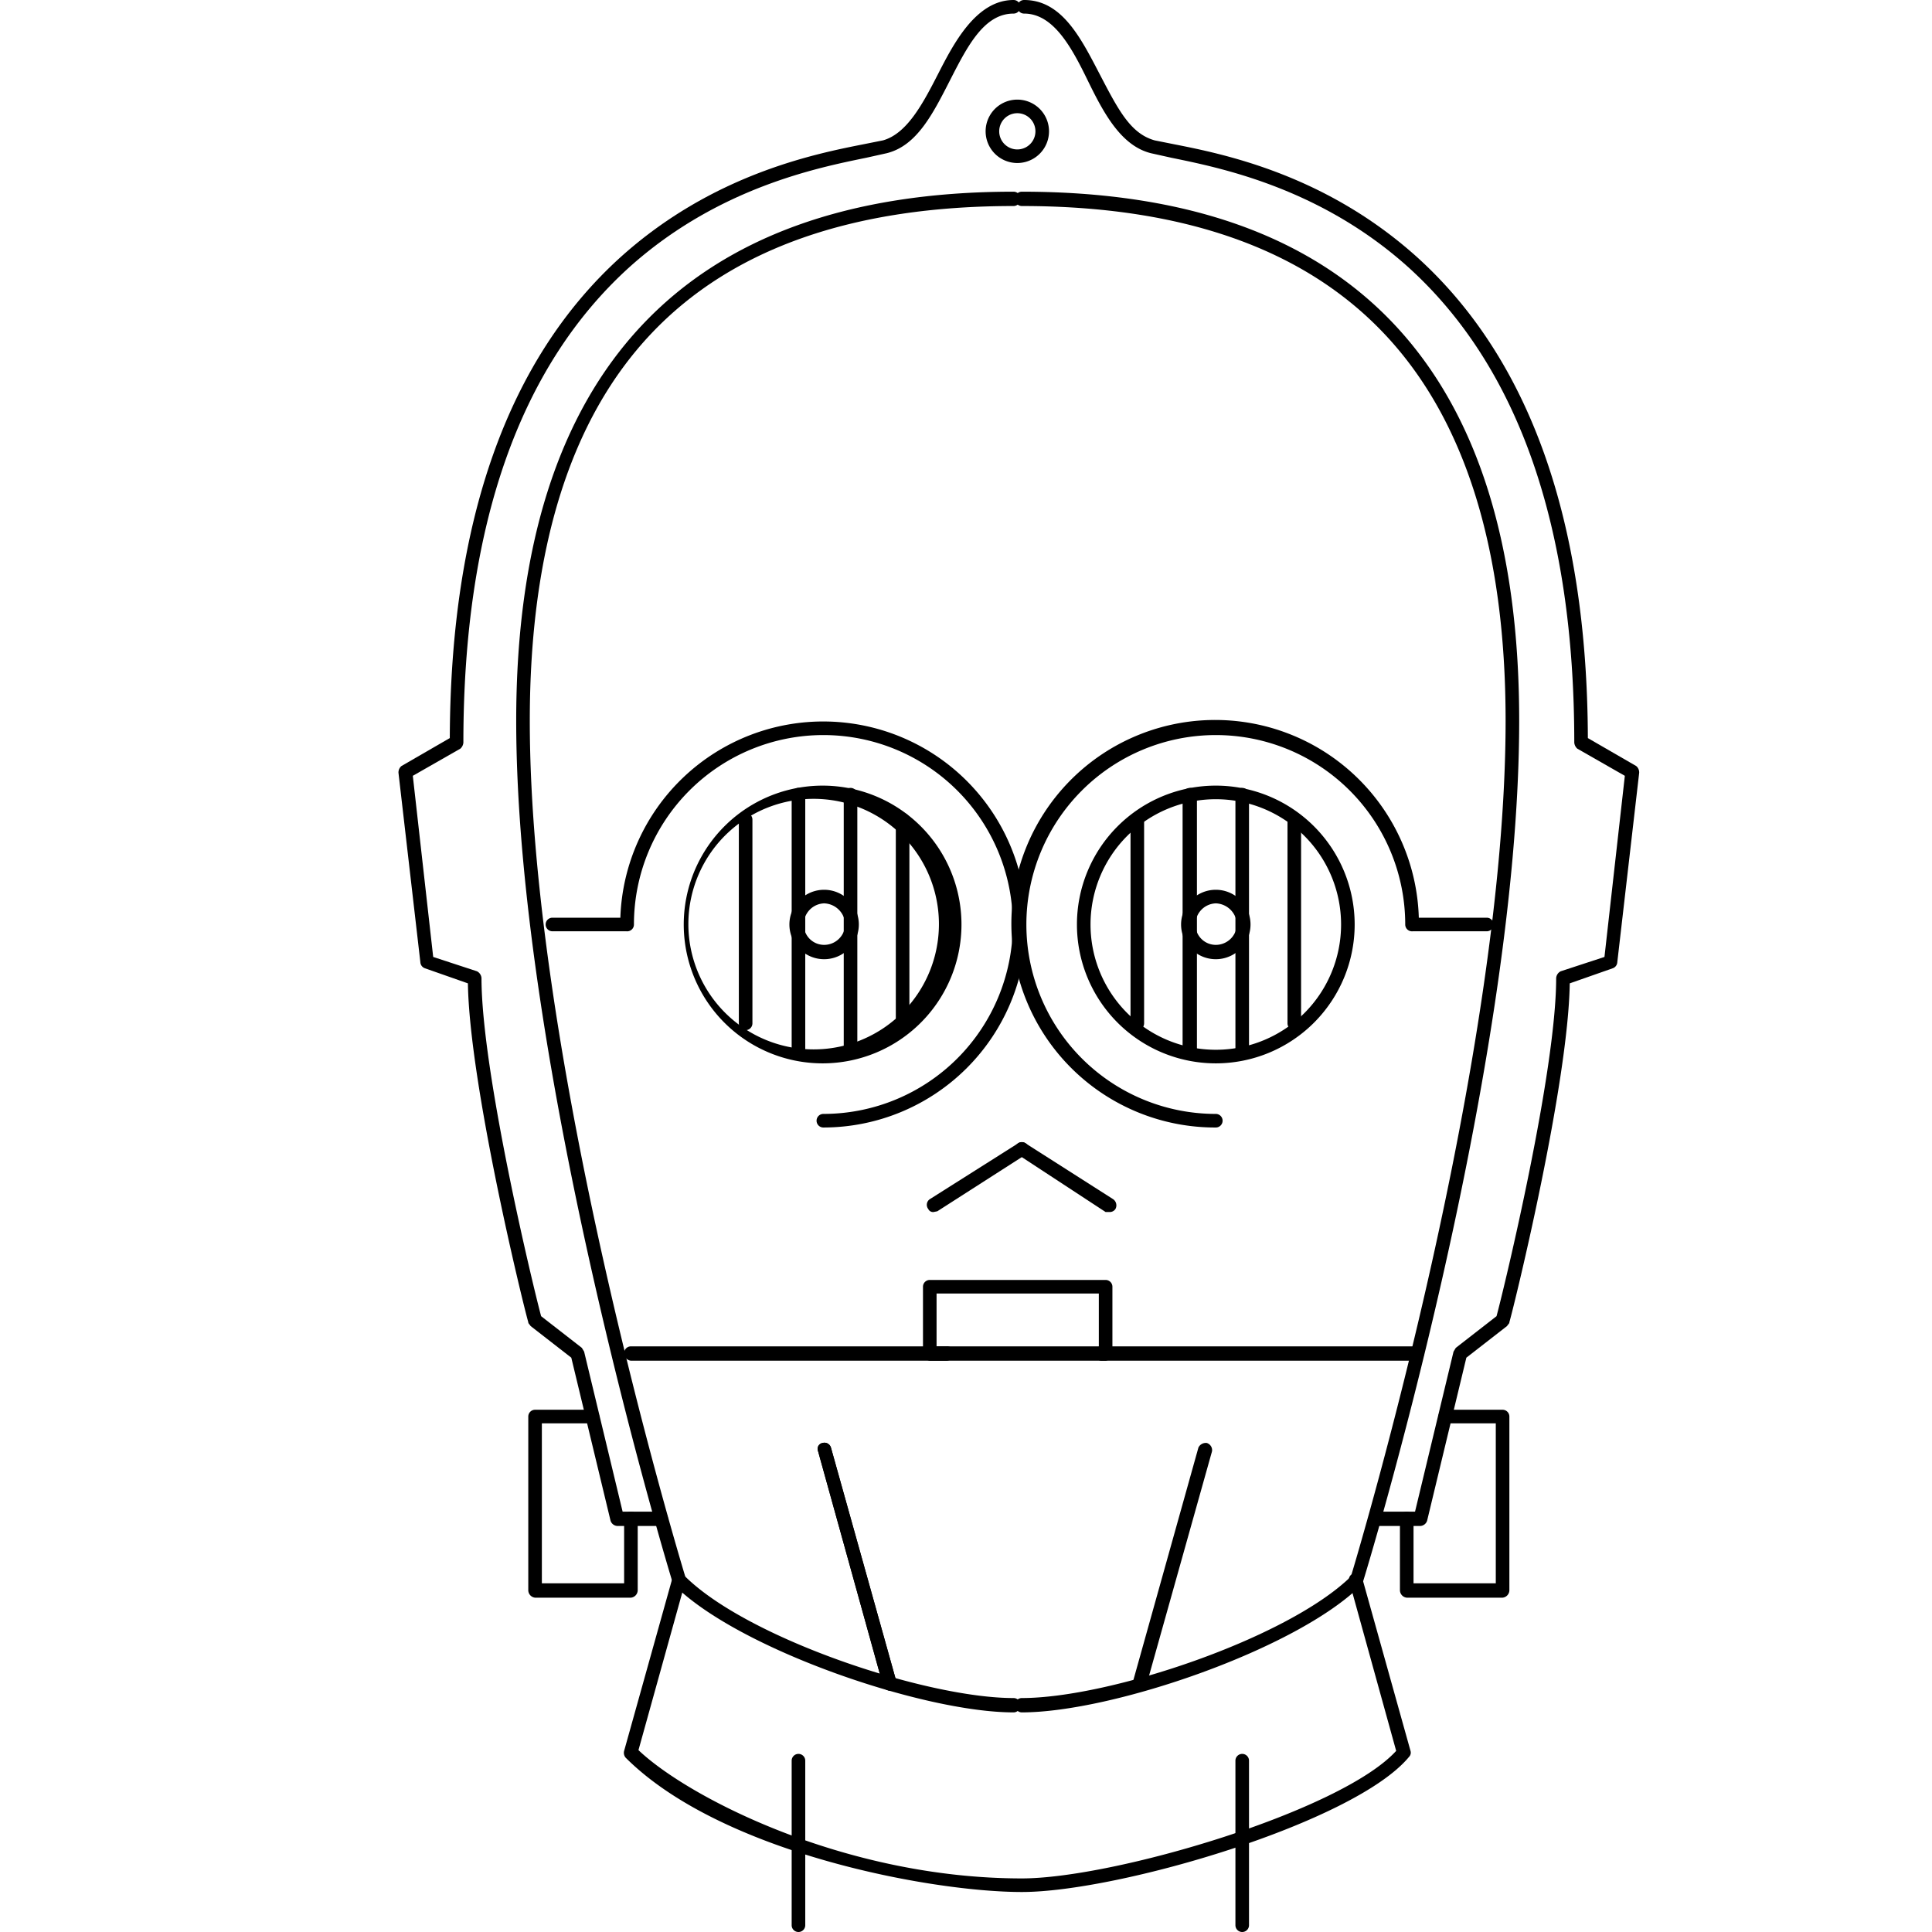 <svg xmlns="http://www.w3.org/2000/svg" width="256" height="256" viewBox="0 0 256 256"><path d="M134.8 21.6a4.2 4.2 0 0 1 0-8.4 4.2 4.2 0 0 1 0 8.4zm0-6.6a2.4 2.4 0 0 0 0 4.8 2.4 2.4 0 0 0 0-4.8zm-11.1 145.6a.7.7 0 0 1-.7-.4.9.9 0 0 1 .2-1.3l11.7-7.4a.9.9 0 0 1 1.3.3.9.9 0 0 1-.3 1.2l-11.7 7.5z"/><path d="M147 160.6h-.5l-11.6-7.6a.8.8 0 0 1-.3-1.2.9.9 0 0 1 1.3-.3l11.6 7.4a1 1 0 0 1 .3 1.3.9.9 0 0 1-.8.4zm-.5 19.7h-23.3a1 1 0 0 1-.9-1v-8.8a.9.9 0 0 1 .9-.9h23.3a.9.9 0 0 1 .9.9v8.8a1 1 0 0 1-.9 1zm-22.4-1.9h21.5v-7h-21.5z"/><path d="M125.4 180.3H83.6a1 1 0 0 1-.9-1 .9.9 0 0 1 .9-.9h41.8a.9.9 0 0 1 1 .9 1 1 0 0 1-1 1zm62.4 0h-41.9a1 1 0 0 1-.9-1 .9.9 0 0 1 .9-.9h41.9a.9.9 0 0 1 .9.9 1 1 0 0 1-.9 1z"/><path d="M134.3 226.9c-12 0-36.5-8.4-45-16.9a.5.5 0 0 1-.2-.4c-.2-.6-20.7-68.1-20.7-114.1s22.2-70.1 65.9-70.1a.9.9 0 0 1 .9 1 .9.9 0 0 1-.9.9c-21.2 0-37.3 5.6-48 16.9S70.2 72.7 70.2 95.5c0 44.5 19.3 109.1 20.6 113.4 8.3 8.2 31.9 16.1 43.5 16.1a.9.9 0 0 1 .9 1 .9.9 0 0 1-.9.9z"/><path d="M135.4 226.9a.9.9 0 0 1-.9-.9.9.9 0 0 1 .9-1c11.6 0 35.2-7.9 43.6-16.1 1.3-4.3 20.5-68.9 20.5-113.4 0-22.8-5.4-40-16.1-51.3s-26.8-16.9-48-16.9a.9.9 0 0 1-.9-.9.9.9 0 0 1 .9-1c43.8 0 65.9 23.6 65.9 70.1S180.8 209 180.6 209.6a.5.5 0 0 1-.2.4c-8.5 8.5-33 16.9-45 16.9zm44.4-17.5zm-70.7-68.5a18.4 18.4 0 1 1 18.3-18.4 18.4 18.4 0 0 1-18.3 18.4zm0-35a16.6 16.6 0 1 0 0 33.1 16.6 16.6 0 0 0 0-33.1z"/><path d="M161.1 140.9a18.4 18.4 0 1 1 18.4-18.4 18.4 18.4 0 0 1-18.4 18.4zm0-35a16.6 16.6 0 1 0 16.6 16.6 16.6 16.6 0 0 0-16.6-16.6z"/><path d="M161.1 149.4a27 27 0 1 1 26.9-27.8h9a.9.9 0 1 1 0 1.8h-9.8a.9.9 0 0 1-1-.9 25.1 25.1 0 1 0-25.1 25.1.9.9 0 1 1 0 1.8z"/><path d="M109.1 149.4a.9.9 0 1 1 0-1.8A25.1 25.1 0 1 0 84 122.5a.9.9 0 0 1-1 .9h-9.8a.9.9 0 1 1 0-1.8h9a26.9 26.9 0 1 1 26.9 27.8zm52-22.3a4.6 4.6 0 1 1 4.6-4.6 4.6 4.6 0 0 1-4.6 4.6zm0-7.4a2.8 2.8 0 0 0-2.7 2.8 2.7 2.7 0 0 0 2.7 2.7 2.8 2.8 0 0 0 2.8-2.7 2.9 2.9 0 0 0-2.8-2.8z"/><path d="M109.2 127.1a4.6 4.6 0 1 1 4.6-4.6 4.6 4.6 0 0 1-4.6 4.6zm0-7.4a2.8 2.8 0 0 0-2.7 2.8 2.7 2.7 0 0 0 2.7 2.7 2.8 2.8 0 0 0 2.8-2.7 2.9 2.9 0 0 0-2.8-2.8zm-10.4 16.8a.9.9 0 0 1-.9-.9v-27a.9.9 0 1 1 1.8 0v27a.9.9 0 0 1-.9.9z"/><path d="M105.8 139.9a.9.9 0 0 1-.9-.9v-33.7a.9.9 0 1 1 1.8 0V139a.9.9 0 0 1-.9.9zm6.9 0a.9.9 0 0 1-.9-.9v-33.7a.9.9 0 0 1 1.8 0V139a.9.9 0 0 1-.9.9zm6.9-3.4a.9.9 0 0 1-.9-.9v-27a.9.9 0 1 1 1.8 0v27a.9.9 0 0 1-.9.9zm31.1 0a.9.9 0 0 1-.9-.9v-27a.9.9 0 0 1 1.8 0v27a.9.9 0 0 1-.9.9zm7 3.4a1 1 0 0 1-1-.9v-33.7a1 1 0 0 1 1-.9.9.9 0 0 1 .9.9V139a.9.9 0 0 1-.9.9zm6.9 0a.9.9 0 0 1-.9-.9v-33.7a.9.9 0 0 1 1.8 0V139a.9.9 0 0 1-.9.9zm6.9-3.4a.9.9 0 0 1-.9-.9v-27a.9.9 0 0 1 1.8 0v27a.9.9 0 0 1-.9.9z"/><path d="M87.6 202.2h-5.8a1 1 0 0 1-.9-.7l-5.2-21.6-5.4-4.2c-.1-.2-.3-.3-.3-.5-.8-2.8-7.8-31.6-8-44.9l-5.7-2a.9.9 0 0 1-.6-.8l-2.9-25.1a1.1 1.1 0 0 1 .4-.9l6.4-3.7c.1-28.8 7.7-50.2 22.6-63.7 12.2-11 25.7-13.7 32.3-15l2.5-.5c3.2-.9 5.3-4.9 7.3-8.8s5-9.8 10-9.8a.9.9 0 1 1 0 1.8c-3.9 0-6.1 4.3-8.4 8.8s-4.4 8.7-8.4 9.7l-2.7.6c-6.3 1.3-19.6 3.9-31.4 14.5-14.6 13.2-22 34.4-22 63a1.2 1.2 0 0 1-.4.8l-6.3 3.6 2.7 24 5.8 1.9a1.1 1.1 0 0 1 .6.9c0 12.4 6.8 40.7 7.9 44.8l5.4 4.2.3.5 5.1 21.2h5.1a.9.9 0 0 1 .9.9 1 1 0 0 1-.9 1z"/><path d="M83.6 211.7H70.9a1 1 0 0 1-.9-1v-23a.9.9 0 0 1 .9-.9h7.6a.9.9 0 0 1 0 1.8h-6.7v21.2h10.9v-8.6a.9.9 0 1 1 1.8 0v9.5a1 1 0 0 1-.9 1zm104.6-9.5h-5.8a1 1 0 0 1-.9-1 .9.9 0 0 1 .9-.9h5.1l5.1-21.2.3-.5 5.4-4.2c1.1-4.1 7.9-32.4 7.9-44.8a1.1 1.1 0 0 1 .6-.9l5.8-1.9 2.7-24-6.3-3.6a1.2 1.2 0 0 1-.4-.8c0-28.6-7.4-49.8-22-63-11.8-10.6-25.1-13.2-31.4-14.5l-2.7-.6c-4-1-6.3-5.4-8.4-9.7s-4.5-8.8-8.4-8.8a.9.9 0 0 1 0-1.8c5 0 7.5 5 10 9.8s4.1 7.9 7.3 8.8l2.5.5c6.6 1.3 20.1 4 32.3 15 14.9 13.5 22.5 34.9 22.6 63.7l6.4 3.7a1.1 1.1 0 0 1 .4.9l-2.9 25.1a.9.9 0 0 1-.6.8l-5.7 2c-.2 13.3-7.2 42.1-8 44.9 0 .2-.2.3-.3.5l-5.4 4.2-5.2 21.6a1 1 0 0 1-.9.7z"/><path d="M199.1 211.7h-12.7a1 1 0 0 1-.9-1v-9.5a.9.9 0 1 1 1.8 0v8.6h10.9v-21.2h-6.7a.9.9 0 0 1 0-1.8h7.6a.9.9 0 0 1 .9.9v23a1 1 0 0 1-.9 1zm-63.7 39c-12.1 0-39.9-5.2-52.5-17.8a1 1 0 0 1-.2-.9l6.4-22.9a.9.9 0 0 1 1.1-.6.8.8 0 0 1 .6 1.1l-6.2 22.3c6.5 6.2 27.3 17 50.8 17 12.2 0 42.3-8.9 49.6-16.9l-6.2-22.4a.8.8 0 0 1 .6-1.1.9.9 0 0 1 1.1.6l6.4 22.9a.8.8 0 0 1-.2.8c-7.2 8.7-38.5 17.9-51.3 17.9z"/><path d="M105.8 256a.9.9 0 0 1-.9-.9v-21.8a.9.9 0 0 1 1.8 0v21.8a.9.9 0 0 1-.9.9zm58.8 0a.9.9 0 0 1-.9-.9v-21.8a.9.9 0 0 1 1.8 0v21.8a.9.9 0 0 1-.9.9zm-46.7-32a.9.9 0 0 1-.9-.7l-8.6-31a.8.8 0 0 1 .6-1.1.9.9 0 0 1 1.1.6l8.7 31.1a1 1 0 0 1-.6 1.1z"/><path d="M117.9 224a.9.9 0 0 1-.9-.7l-8.6-31a.8.8 0 0 1 .6-1.1.9.9 0 0 1 1.1.6l8.7 31.1a1 1 0 0 1-.6 1.1zm33.1 0h-.2a1 1 0 0 1-.7-1.1l8.7-31.1a1.1 1.1 0 0 1 1.1-.6 1 1 0 0 1 .7 1.1l-8.7 31a.9.9 0 0 1-.9.7z"/></svg>